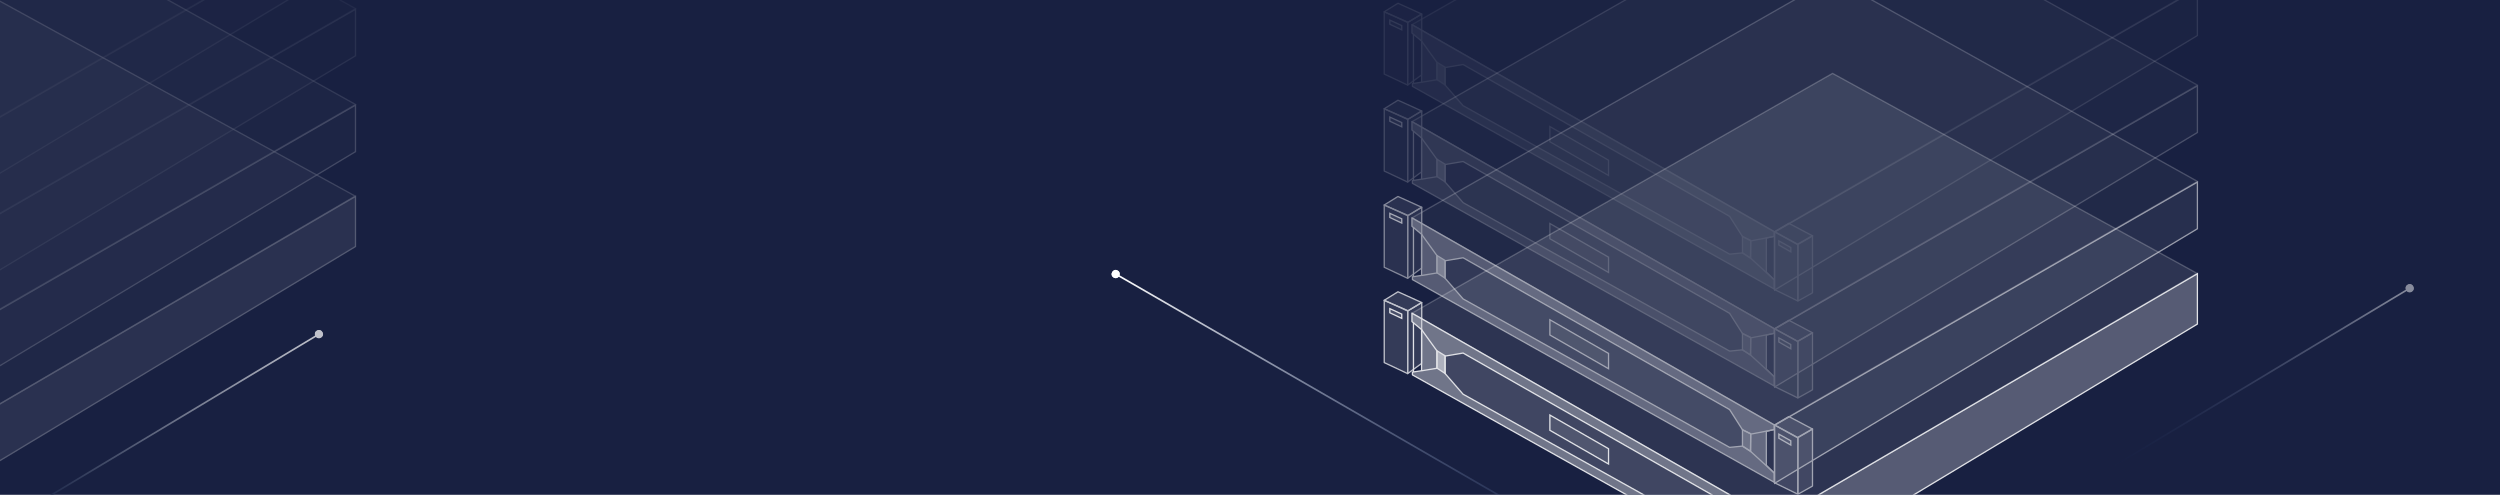 <svg xmlns="http://www.w3.org/2000/svg" xmlns:xlink="http://www.w3.org/1999/xlink" width="1920" height="380" viewBox="0 0 1920 380"><defs><style>.a{fill:#960efa;stroke:#707070;}.b{clip-path:url(#a);}.c{fill:url(#b);}.d{fill:url(#c);}.e,.j{fill:#fff;}.f{opacity:0.722;}.g{fill:url(#d);}.h{opacity:0.621;}.i{opacity:0.898;}.j{opacity:0.201;}.k{opacity:0.841;}.l,.m,.n,.u,.v{fill:rgba(255,255,255,0.17);}.aa,.ac,.ad,.l,.m,.n,.o,.q,.r,.s,.u,.v{stroke:#fff;}.l{stroke-linecap:square;}.ab,.ad,.l,.m,.n,.p,.q,.u,.y{stroke-linejoin:round;}.ad,.m,.q,.u{stroke-miterlimit:10;}.ab,.o,.p,.y{fill:rgba(255,255,255,0.12);}.p,.y{stroke:rgba(255,255,255,0.6);}.p{opacity:0.616;}.q{fill:rgba(255,255,255,0.48);}.r{fill:none;}.s{fill:rgba(255,255,255,0.56);}.t{opacity:0.998;}.u{stroke-linecap:round;}.v{stroke-linejoin:bevel;}.w{opacity:0.25;}.x{opacity:0.852;}.z{opacity:0.865;}.aa{fill:rgba(255,255,255,0.31);}.ab{stroke:rgba(255,255,255,0.3);opacity:0.849;}.ac{fill:rgba(255,255,255,0.1);}.ad{fill:rgba(255,255,255,0.44);}.ae{opacity:0.111;}.af{opacity:0.479;}.ag{fill:url(#e);}.ah{opacity:0.299;}.ai{opacity:0.202;}.aj{fill:url(#f);}.ak{isolation:isolate;}.al{filter:url(#q);}.am{filter:url(#o);}.an{filter:url(#m);}.ao{filter:url(#k);}.ap{filter:url(#i);}.aq{filter:url(#g);}</style><clipPath id="a"><rect class="a" width="1920" height="380" transform="translate(0 260)"/></clipPath><linearGradient id="b" x1="0.646" y1="1" x2="0.646" gradientUnits="objectBoundingBox"><stop offset="0" stop-color="#182041"/><stop offset="1" stop-color="#182041"/></linearGradient><linearGradient id="c" x1="0.5" x2="0.5" y2="1" gradientUnits="objectBoundingBox"><stop offset="0" stop-color="#122b66" stop-opacity="0"/><stop offset="1" stop-color="#fff"/></linearGradient><linearGradient id="d" x1="0.5" x2="0.5" y2="1" gradientUnits="objectBoundingBox"><stop offset="0" stop-color="#08163c"/><stop offset="1" stop-color="#fff"/></linearGradient><linearGradient id="e" x1="0.5" x2="0.5" y2="1" gradientUnits="objectBoundingBox"><stop offset="0" stop-color="#122b65" stop-opacity="0"/><stop offset="1" stop-color="#fff"/></linearGradient><linearGradient id="f" x1="1.059" y1="-0.042" x2="0" y2="1" gradientUnits="objectBoundingBox"><stop offset="0" stop-color="#1c6def"/><stop offset="0.305" stop-color="#1149b2"/><stop offset="0.379" stop-color="#1457d5"/><stop offset="0.463" stop-color="#3176f8"/><stop offset="0.586" stop-color="#2883ff"/><stop offset="0.67" stop-color="#1858e8"/><stop offset="1" stop-color="#003290"/></linearGradient><filter id="g" x="1390" y="59" width="149" height="185" filterUnits="userSpaceOnUse"><feOffset dy="3" input="SourceAlpha"/><feGaussianBlur stdDeviation="3" result="h"/><feFlood flood-opacity="0.271"/><feComposite operator="in" in2="h"/><feComposite in="SourceGraphic"/></filter><filter id="i" x="1417.041" y="79.291" width="94.857" height="95.58" filterUnits="userSpaceOnUse"><feOffset dy="3" input="SourceAlpha"/><feGaussianBlur stdDeviation="3" result="j"/><feFlood flood-opacity="0.161"/><feComposite operator="in" in2="j"/><feComposite in="SourceGraphic"/></filter><filter id="k" x="1408.059" y="188.118" width="32.269" height="21.849" filterUnits="userSpaceOnUse"><feOffset dy="3" input="SourceAlpha"/><feGaussianBlur stdDeviation="3" result="l"/><feFlood flood-opacity="0.161"/><feComposite operator="in" in2="l"/><feComposite in="SourceGraphic"/></filter><filter id="m" x="1428.868" y="173.917" width="42.429" height="50.308" filterUnits="userSpaceOnUse"><feOffset dy="3" input="SourceAlpha"/><feGaussianBlur stdDeviation="3" result="n"/><feFlood flood-opacity="0.161"/><feComposite operator="in" in2="n"/><feComposite in="SourceGraphic"/></filter><filter id="o" x="1455.909" y="173.461" width="40.811" height="51.18" filterUnits="userSpaceOnUse"><feOffset dy="3" input="SourceAlpha"/><feGaussianBlur stdDeviation="3" result="p"/><feFlood flood-opacity="0.161"/><feComposite operator="in" in2="p"/><feComposite in="SourceGraphic"/></filter><filter id="q" x="1484.805" y="183.686" width="34.245" height="33.629" filterUnits="userSpaceOnUse"><feOffset dy="3" input="SourceAlpha"/><feGaussianBlur stdDeviation="3" result="r"/><feFlood flood-opacity="0.161"/><feComposite operator="in" in2="r"/><feComposite in="SourceGraphic"/></filter></defs><g class="b" transform="translate(0 -260)"><g transform="translate(0 167)"><path class="c" d="M0,0H1920V400H0Z" transform="translate(0 92.262)"/></g><g transform="translate(852.58 471.586) rotate(-60)"><g transform="translate(2.467 3.605)"><rect class="d" width="1.298" height="478.729" transform="translate(1.298 478.729) rotate(180)"/></g><g transform="translate(0 0)"><g transform="translate(0 0)"><circle class="e" cx="3.127" cy="3.127" r="3.127" transform="translate(0)"/><ellipse class="e" cx="3.015" cy="3.015" rx="3.015" ry="3.015" transform="translate(0 0.112)"/></g></g></g><g class="f" transform="translate(246.023 512.347) rotate(59)"><g transform="translate(2.467 3.605)"><rect class="g" width="1.298" height="270.729" transform="translate(1.298 270.729) rotate(180)"/></g><g transform="translate(0 0)"><g transform="translate(0 0)"><circle class="e" cx="3.127" cy="3.127" r="3.127" transform="translate(0)"/><ellipse class="e" cx="3.015" cy="3.015" rx="3.015" ry="3.015" transform="translate(0 0.112)"/></g></g></g><g transform="translate(-2.651 104.988)"><g class="h" transform="translate(1065.652 138.194)"><g class="i" transform="translate(0 0)"><path class="j" d="M-7432.643-5114.047v13.3l13.55,16.174,204.745,114.047,9.253-.989v-12.856l-9.253-15.7L-7419.093-5116.5Z" transform="translate(7479.931 5331.133)"/><g transform="translate(0)"><g class="k" transform="translate(0 167.723)"><path class="l" d="M3593.871,2312.867l10.74-6.469,0,0-.146,46.8-10.681,7.8Z" transform="translate(-3575.7 -2298.156)"/><path class="m" d="M3579.074,2294.839l18.228,8.256-10.453,6.309-18.411-7.989Z" transform="translate(-3568.438 -2294.839)"/><path class="n" d="M3568.542,2303.95l0,0,17.991,8.262v48.081l-17.994-8.47Z" transform="translate(-3568.448 -2297.453)"/></g><g transform="translate(21.364 0)"><g transform="translate(0)"><path class="o" d="M3984.26,2501.831l324.66-186.713v35.838l-324.66,195.464Z" transform="translate(-3705.684 -2158.462)"/><path class="p" d="M3916.741,2096.568l280.279,156.168-286.43,164.687-38.42,22.4-278.474-159.089Z" transform="translate(-3593.695 -2096.568)"/><path class="o" d="M3744.253,2427.069l45.042,25.857v11.734l-45.042-25.888Z" transform="translate(-3638.308 -2164.667)"/></g></g><path class="q" d="M3872.786,2478.811V2475.3l-278.253-159.034v6.493l7.385,6.135.009,31.6-7.025,1.078v2.115l277.883,155.654v-7.031l-6.081-6.02v-26.057Zm-18.322,16.665-6.072-3.9-9.879.973-204.7-114.01-13.9-15.99v-13.292l13.9-2.336,204.7,116.625,9.879,15.513,6.4,3.135Z" transform="translate(-3573.159 -2132.147)"/><path class="r" d="M3604.242,2371.566l11.636-1.9V2356.3l-11.8-16.333" transform="translate(-3575.327 -2143.208)"/><path class="r" d="M3595.316,2332.39v38.033" transform="translate(-3572.779 -2141.063)"/><path class="r" d="M3976.729,2590.52l-18.215-16.618" transform="translate(-3677.003 -2210.367)"/><path class="s" d="M3951.878,2530.045l6.3,3.179v13.568l-6.3-4.119Z" transform="translate(-3676.665 -2183.258)"/><path class="s" d="M3951.878,2529.045l6.3,3.892V2546.5l-6.3-4.119Z" transform="translate(-3911.302 -2316.024)"/><g class="t" transform="translate(299.726 336.723)"><path class="n" d="M3593.877,2314.2l11.186-6.439v43.928l-11.186,6.274-.047-.025Z" transform="translate(-3575.799 -2298.307)"/><path class="u" d="M3579.784,2294.853l18.245,9.647-11.224,6.556-17.957-9.747Z" transform="translate(-3568.685 -2294.853)"/><path class="v" d="M3568.542,2303.95l18.031,9.945v43.231l-18.031-8.841Z" transform="translate(-3568.542 -2297.463)"/></g><path class="r" d="M-8946.437-4890.9l17.563-3.372" transform="translate(9228.37 5241.058)"/></g></g><path class="o" d="M3744.253,2427.069l9.158,5.1v3.273l-9.158-5.217Z" transform="translate(-3441.087 -2076.825)"/><path class="o" d="M3744.253,2427.069l9.158,4.2v3.273l-9.158-4.32Z" transform="translate(-3739.864 -2246.401)"/></g><g class="w" transform="translate(1065.652 64.267)"><g transform="translate(0 0)"><path class="j" d="M-7432.643-5114.047v13.3l13.55,16.174,204.745,114.047,9.253-.989v-12.856l-9.253-15.7L-7419.093-5116.5Z" transform="translate(7479.931 5331.133)"/><g class="x" transform="translate(0)"><g class="k" transform="translate(0 167.723)"><path class="l" d="M3593.871,2312.867l10.74-6.469,0,0-.146,46.8-10.681,7.8Z" transform="translate(-3575.7 -2298.156)"/><path class="m" d="M3579.074,2294.839l18.228,8.256-10.453,6.309-18.411-7.989Z" transform="translate(-3568.438 -2294.839)"/><path class="n" d="M3568.542,2303.95l0,0,17.991,8.262v48.081l-17.994-8.47Z" transform="translate(-3568.448 -2297.453)"/></g><g transform="translate(21.364 0)"><g transform="translate(0)"><path class="o" d="M3984.26,2501.831l324.66-186.713v35.838l-324.66,195.464Z" transform="translate(-3705.684 -2158.462)"/><path class="y" d="M3916.741,2096.568l280.279,156.168-286.43,164.687-38.42,22.4-278.474-159.089Z" transform="translate(-3593.695 -2096.568)"/><path class="o" d="M3744.253,2427.069l45.042,25.857v11.734l-45.042-25.888Z" transform="translate(-3638.308 -2164.667)"/></g></g><path class="q" d="M3872.786,2478.811V2475.3l-278.253-159.034v6.493l7.385,6.135.009,31.6-7.025,1.078v2.115l277.883,155.654v-7.031l-6.081-6.02v-26.057Zm-18.322,16.665-6.072-3.9-9.879.973-204.7-114.01-13.9-15.99v-13.292l13.9-2.336,204.7,116.625,9.879,15.513,6.4,3.135Z" transform="translate(-3573.159 -2132.147)"/><path class="r" d="M3604.242,2371.566l11.636-1.9V2356.3l-11.8-16.333" transform="translate(-3575.327 -2143.208)"/><path class="r" d="M3595.316,2332.39v38.033" transform="translate(-3572.779 -2141.063)"/><path class="r" d="M3976.729,2590.52l-18.215-16.618" transform="translate(-3677.003 -2210.367)"/><path class="s" d="M3951.878,2530.045l6.3,3.179v13.568l-6.3-4.119Z" transform="translate(-3676.665 -2183.258)"/><path class="s" d="M3951.878,2529.045l6.3,3.892V2546.5l-6.3-4.119Z" transform="translate(-3911.302 -2316.024)"/><g class="t" transform="translate(299.726 336.723)"><path class="n" d="M3593.877,2314.2l11.186-6.439v43.928l-11.186,6.274-.047-.025Z" transform="translate(-3575.799 -2298.307)"/><path class="u" d="M3579.784,2294.853l18.245,9.647-11.224,6.556-17.957-9.747Z" transform="translate(-3568.685 -2294.853)"/><path class="v" d="M3568.542,2303.95l18.031,9.945v43.231l-18.031-8.841Z" transform="translate(-3568.542 -2297.463)"/></g><path class="r" d="M-8946.437-4890.9l17.563-3.372" transform="translate(9228.37 5241.058)"/></g></g><path class="o" d="M3744.253,2427.069l9.158,5.1v3.273l-9.158-5.217Z" transform="translate(-3441.087 -2076.825)"/><path class="o" d="M3744.253,2427.069l9.158,4.2v3.273l-9.158-4.32Z" transform="translate(-3739.864 -2246.401)"/></g><g class="z" transform="translate(1065.652 211.379)"><g transform="translate(0 0)"><path class="j" d="M-7432.643-5114.047v13.3l13.55,16.174,204.745,114.047,9.253-.989v-12.856l-9.253-15.7L-7419.093-5116.5Z" transform="translate(7479.931 5331.133)"/><g transform="translate(0)"><g class="k" transform="translate(0 167.723)"><path class="l" d="M3593.871,2312.867l10.74-6.469,0,0-.146,46.8-10.681,7.8Z" transform="translate(-3575.7 -2298.156)"/><path class="m" d="M3579.074,2294.839l18.228,8.256-10.453,6.309-18.411-7.989Z" transform="translate(-3568.438 -2294.839)"/><path class="n" d="M3568.542,2303.95l0,0,17.991,8.262v48.081l-17.994-8.47Z" transform="translate(-3568.448 -2297.453)"/></g><g transform="translate(21.364 0)"><g transform="translate(0)"><path class="aa" d="M3984.26,2501.51,4308.919,2312v38.633L3984.26,2546.1Z" transform="translate(-3705.684 -2158.142)"/><path class="ab" d="M3916.741,2096.568l279.965,153.6-286.117,167.253-38.42,22.4-278.474-159.089Z" transform="translate(-3593.695 -2096.568)"/><path class="ac" d="M3744.253,2427.069l45.042,25.857v11.734l-45.042-25.888Z" transform="translate(-3638.308 -2164.667)"/></g></g><path class="ad" d="M3872.786,2478.811V2475.3l-278.253-159.034v6.493l7.385,6.135.009,31.6-7.025,1.078v2.115l277.883,155.654v-7.031l-6.081-6.02v-26.057Zm-18.322,16.665-6.072-3.9-9.879.973-204.7-114.01-13.9-15.99v-13.292l13.9-2.336,204.7,116.625,9.879,15.513,6.4,3.135Z" transform="translate(-3573.159 -2132.147)"/><path class="r" d="M3604.242,2371.566l11.636-1.9V2356.3l-11.8-16.333" transform="translate(-3575.327 -2143.208)"/><path class="r" d="M3595.316,2332.39v38.033" transform="translate(-3572.779 -2141.063)"/><path class="r" d="M3976.729,2590.52l-18.215-16.618" transform="translate(-3677.003 -2210.367)"/><path class="s" d="M3951.878,2530.045l6.3,3.179v13.568l-6.3-4.119Z" transform="translate(-3676.665 -2183.258)"/><path class="s" d="M3951.878,2529.045l6.3,3.892V2546.5l-6.3-4.119Z" transform="translate(-3911.302 -2316.024)"/><g class="t" transform="translate(299.726 336.723)"><path class="n" d="M3593.877,2314.2l11.186-6.439v43.928l-11.186,6.274-.047-.025Z" transform="translate(-3575.799 -2298.307)"/><path class="u" d="M3579.784,2294.853l18.245,9.647-11.224,6.556-17.957-9.747Z" transform="translate(-3568.685 -2294.853)"/><path class="v" d="M3568.542,2303.95l18.031,9.945v43.231l-18.031-8.841Z" transform="translate(-3568.542 -2297.463)"/></g><path class="r" d="M-8946.437-4890.9l17.563-3.372" transform="translate(9228.37 5241.058)"/></g></g><path class="o" d="M3744.253,2427.069l9.158,5.1v3.273l-9.158-5.217Z" transform="translate(-3441.087 -2076.825)"/><path class="o" d="M3744.253,2427.069l9.158,4.2v3.273l-9.158-4.32Z" transform="translate(-3739.864 -2246.401)"/></g><g class="ae" transform="translate(1065.652 -10.203)"><path class="j" d="M-7432.643-5114.047v13.3l13.55,16.174,204.745,114.047,9.253-.989v-12.856l-9.253-15.7L-7419.093-5116.5Z" transform="translate(7479.931 5331.133)"/><g transform="translate(0)"><g class="k" transform="translate(0 167.723)"><path class="l" d="M3593.871,2312.867l10.74-6.469,0,0-.146,46.8-10.681,7.8Z" transform="translate(-3575.7 -2298.156)"/><path class="m" d="M3579.074,2294.839l18.228,8.256-10.453,6.309-18.411-7.989Z" transform="translate(-3568.438 -2294.839)"/><path class="n" d="M3568.542,2303.95l0,0,17.991,8.262v48.081l-17.994-8.47Z" transform="translate(-3568.448 -2297.453)"/></g><g transform="translate(21.364 0)"><g transform="translate(0)"><path class="o" d="M3984.26,2501.831l324.66-186.713v35.838l-324.66,195.464Z" transform="translate(-3705.684 -2158.462)"/><path class="y" d="M3916.741,2096.568l280.279,156.168-286.43,164.687-38.42,22.4-278.474-159.089Z" transform="translate(-3593.695 -2096.568)"/><path class="o" d="M3744.253,2427.069l45.042,25.857v11.734l-45.042-25.888Z" transform="translate(-3638.308 -2164.667)"/></g></g><path class="q" d="M3872.786,2478.811V2475.3l-278.253-159.034v6.493l7.385,6.135.009,31.6-7.025,1.078v2.115l277.883,155.654v-7.031l-6.081-6.02v-26.057Zm-18.322,16.665-6.072-3.9-9.879.973-204.7-114.01-13.9-15.99v-13.292l13.9-2.336,204.7,116.625,9.879,15.513,6.4,3.135Z" transform="translate(-3573.159 -2132.147)"/><path class="r" d="M3604.242,2371.566l11.636-1.9V2356.3l-11.8-16.333" transform="translate(-3575.327 -2143.208)"/><path class="r" d="M3595.316,2332.39v38.033" transform="translate(-3572.779 -2141.063)"/><path class="r" d="M3976.729,2590.52l-18.215-16.618" transform="translate(-3677.003 -2210.367)"/><path class="s" d="M3951.878,2530.045l6.3,3.179v13.568l-6.3-4.119Z" transform="translate(-3676.665 -2183.258)"/><path class="s" d="M3951.878,2529.045l6.3,3.892V2546.5l-6.3-4.119Z" transform="translate(-3911.302 -2316.024)"/><g class="t" transform="translate(299.726 336.723)"><path class="n" d="M3593.877,2314.2l11.186-6.439v43.928l-11.186,6.274-.047-.025Z" transform="translate(-3575.799 -2298.307)"/><path class="u" d="M3579.784,2294.853l18.245,9.647-11.224,6.556-17.957-9.747Z" transform="translate(-3568.685 -2294.853)"/><path class="v" d="M3568.542,2303.95l18.031,9.945v43.231l-18.031-8.841Z" transform="translate(-3568.542 -2297.463)"/></g><path class="r" d="M-8946.437-4890.9l17.563-3.372" transform="translate(9228.37 5241.058)"/></g><path class="o" d="M3744.253,2427.069l9.158,5.1v3.273l-9.158-5.217Z" transform="translate(-3441.087 -2076.825)"/><path class="o" d="M3744.253,2427.069l9.158,4.2v3.273l-9.158-4.32Z" transform="translate(-3739.864 -2246.401)"/></g></g><g class="af" transform="translate(1851.729 477.087) rotate(59)"><g transform="translate(2.467 3.605)"><rect class="ag" width="1.298" height="270.729" transform="translate(1.298 270.729) rotate(180)"/></g><g transform="translate(0 0)"><g transform="translate(0 0)"><circle class="e" cx="3.127" cy="3.127" r="3.127" transform="translate(0)"/><ellipse class="e" cx="3.015" cy="3.015" rx="3.015" ry="3.015" transform="translate(0 0.112)"/></g></g></g><g class="ah" transform="translate(-1414.652 47.173)"><g class="h" transform="translate(1065.652 137.578)"><path class="j" d="M-7432.643-5114.057v13.247l13.493,16.106,203.9,113.575,9.215-.985v-12.8l-9.215-15.631-203.9-115.956Z" transform="translate(7479.735 5330.243)"/><g transform="translate(0)"><g class="k" transform="translate(0 167.028)"><path class="l" d="M3593.871,2312.841l10.7-6.442,0,0-.146,46.6-10.637,7.765Z" transform="translate(-3575.775 -2298.19)"/><path class="m" d="M3579.03,2294.839l18.152,8.222-10.41,6.282-18.334-7.956Z" transform="translate(-3568.438 -2294.839)"/><path class="n" d="M3568.542,2303.95l0,0,17.916,8.228v47.881l-17.92-8.435Z" transform="translate(-3568.448 -2297.48)"/></g><g transform="translate(21.276 0)"><g transform="translate(0 0)"><path class="o" d="M3984.26,2501.056l323.313-185.938v35.69L3984.26,2545.461Z" transform="translate(-3706.838 -2159.111)"/><path class="y" d="M3915.4,2096.568l279.117,155.521-285.243,164-38.261,22.3-277.32-158.429Z" transform="translate(-3593.695 -2096.568)"/><path class="o" d="M3744.253,2427.069l44.855,25.75V2464.5l-44.855-25.781Z" transform="translate(-3638.748 -2165.754)"/></g></g><path class="q" d="M3871.632,2478.137v-3.5l-277.1-158.374v6.466l7.355,6.11.009,31.474-7,1.073v2.106L3871.632,2518.5v-7l-6.056-5.995v-25.949Zm-18.246,16.6-6.047-3.888-9.838.969-203.847-113.538-13.843-15.923v-13.236l13.843-2.326L3837.5,2462.932l9.838,15.449,6.369,3.123Z" transform="translate(-3573.247 -2132.911)"/><path class="r" d="M3604.241,2371.435l11.588-1.893v-13.311l-11.75-16.266" transform="translate(-3575.446 -2144.024)"/><path class="r" d="M3595.316,2332.39v37.876" transform="translate(-3572.872 -2141.855)"/><path class="r" d="M3976.653,2590.451l-18.139-16.549" transform="translate(-3678.17 -2211.874)"/><path class="s" d="M3951.877,2530.045l6.272,3.166v13.512l-6.272-4.1Z" transform="translate(-3677.806 -2184.696)"/><path class="s" d="M3951.877,2529.045l6.272,3.876v13.512l-6.272-4.1Z" transform="translate(-3911.47 -2316.907)"/><g class="t" transform="translate(298.483 335.327)"><path class="n" d="M3593.877,2314.176l11.139-6.413v43.746l-11.139,6.248-.047-.025Z" transform="translate(-3575.873 -2298.346)"/><path class="u" d="M3579.739,2294.853l18.169,9.607-11.177,6.529-17.883-9.707Z" transform="translate(-3568.686 -2294.853)"/><path class="v" d="M3568.542,2303.95l17.957,9.9v43.052l-17.957-8.8Z" transform="translate(-3568.542 -2297.49)"/></g><path class="r" d="M-8946.437-4890.914l17.491-3.357" transform="translate(9227.201 5239.62)"/></g><path class="o" d="M3744.253,2427.069l9.121,5.08v3.259l-9.121-5.2Z" transform="translate(-3442.344 -2078.277)"/><path class="o" d="M3744.253,2427.069l9.121,4.187v3.259l-9.121-4.3Z" transform="translate(-3739.882 -2247.15)"/></g><g class="w" transform="translate(1065.652 63.958)"><path class="j" d="M-7432.643-5114.057v13.247l13.493,16.106,203.9,113.575,9.215-.985v-12.8l-9.215-15.631-203.9-115.956Z" transform="translate(7479.735 5330.243)"/><g transform="translate(0)"><g class="k" transform="translate(0 167.028)"><path class="l" d="M3593.871,2312.841l10.7-6.442,0,0-.146,46.6-10.637,7.765Z" transform="translate(-3575.775 -2298.19)"/><path class="m" d="M3579.03,2294.839l18.152,8.222-10.41,6.282-18.334-7.956Z" transform="translate(-3568.438 -2294.839)"/><path class="n" d="M3568.542,2303.95l0,0,17.916,8.228v47.881l-17.92-8.435Z" transform="translate(-3568.448 -2297.48)"/></g><g transform="translate(21.276 0)"><g transform="translate(0 0)"><path class="o" d="M3984.26,2501.056l323.313-185.938v35.69L3984.26,2545.461Z" transform="translate(-3706.838 -2159.111)"/><path class="y" d="M3915.4,2096.568l279.117,155.521-285.243,164-38.261,22.3-277.32-158.429Z" transform="translate(-3593.695 -2096.568)"/><path class="o" d="M3744.253,2427.069l44.855,25.75V2464.5l-44.855-25.781Z" transform="translate(-3638.748 -2165.754)"/></g></g><path class="q" d="M3871.632,2478.137v-3.5l-277.1-158.374v6.466l7.355,6.11.009,31.474-7,1.073v2.106L3871.632,2518.5v-7l-6.056-5.995v-25.949Zm-18.246,16.6-6.047-3.888-9.838.969-203.847-113.538-13.843-15.923v-13.236l13.843-2.326L3837.5,2462.932l9.838,15.449,6.369,3.123Z" transform="translate(-3573.247 -2132.911)"/><path class="r" d="M3604.241,2371.435l11.588-1.893v-13.311l-11.75-16.266" transform="translate(-3575.446 -2144.024)"/><path class="r" d="M3595.316,2332.39v37.876" transform="translate(-3572.872 -2141.855)"/><path class="r" d="M3976.653,2590.451l-18.139-16.549" transform="translate(-3678.17 -2211.874)"/><path class="s" d="M3951.877,2530.045l6.272,3.166v13.512l-6.272-4.1Z" transform="translate(-3677.806 -2184.696)"/><path class="s" d="M3951.877,2529.045l6.272,3.876v13.512l-6.272-4.1Z" transform="translate(-3911.47 -2316.907)"/><g class="t" transform="translate(298.483 335.327)"><path class="n" d="M3593.877,2314.176l11.139-6.413v43.746l-11.139,6.248-.047-.025Z" transform="translate(-3575.873 -2298.346)"/><path class="u" d="M3579.739,2294.853l18.169,9.607-11.177,6.529-17.883-9.707Z" transform="translate(-3568.686 -2294.853)"/><path class="v" d="M3568.542,2303.95l17.957,9.9v43.052l-17.957-8.8Z" transform="translate(-3568.542 -2297.49)"/></g><path class="r" d="M-8946.437-4890.914l17.491-3.357" transform="translate(9227.201 5239.62)"/></g><path class="o" d="M3744.253,2427.069l9.121,5.08v3.259l-9.121-5.2Z" transform="translate(-3442.344 -2078.277)"/><path class="o" d="M3744.253,2427.069l9.121,4.187v3.259l-9.121-4.3Z" transform="translate(-3739.882 -2247.15)"/></g><g class="z" transform="translate(1065.652 210.46)"><path class="j" d="M-7432.643-5114.057v13.247l13.493,16.106,203.9,113.575,9.215-.985v-12.8l-9.215-15.631-203.9-115.956Z" transform="translate(7479.735 5330.243)"/><g transform="translate(0)"><g class="k" transform="translate(0 167.028)"><path class="l" d="M3593.871,2312.841l10.7-6.442,0,0-.146,46.6-10.637,7.765Z" transform="translate(-3575.775 -2298.19)"/><path class="m" d="M3579.03,2294.839l18.152,8.222-10.41,6.282-18.334-7.956Z" transform="translate(-3568.438 -2294.839)"/><path class="n" d="M3568.542,2303.95l0,0,17.916,8.228v47.881l-17.92-8.435Z" transform="translate(-3568.448 -2297.48)"/></g><g transform="translate(21.276 0)"><g transform="translate(0 0)"><path class="aa" d="M3984.26,2500.725,4307.573,2312v38.473L3984.26,2545.13Z" transform="translate(-3706.838 -2158.78)"/><path class="y" d="M3915.4,2096.568l278.8,152.966-284.931,166.559-38.261,22.3-277.32-158.429Z" transform="translate(-3593.695 -2096.568)"/><path class="ac" d="M3744.253,2427.069l44.855,25.75V2464.5l-44.855-25.781Z" transform="translate(-3638.748 -2165.754)"/></g></g><path class="q" d="M3871.632,2478.137v-3.5l-277.1-158.374v6.466l7.355,6.11.009,31.474-7,1.073v2.106L3871.632,2518.5v-7l-6.056-5.995v-25.949Zm-18.246,16.6-6.047-3.888-9.838.969-203.847-113.538-13.843-15.923v-13.236l13.843-2.326L3837.5,2462.932l9.838,15.449,6.369,3.123Z" transform="translate(-3573.247 -2132.911)"/><path class="r" d="M3604.241,2371.435l11.588-1.893v-13.311l-11.75-16.266" transform="translate(-3575.446 -2144.024)"/><path class="r" d="M3595.316,2332.39v37.876" transform="translate(-3572.872 -2141.855)"/><path class="r" d="M3976.653,2590.451l-18.139-16.549" transform="translate(-3678.17 -2211.874)"/><path class="s" d="M3951.877,2530.045l6.272,3.166v13.512l-6.272-4.1Z" transform="translate(-3677.806 -2184.696)"/><path class="s" d="M3951.877,2529.045l6.272,3.876v13.512l-6.272-4.1Z" transform="translate(-3911.47 -2316.907)"/><g class="t" transform="translate(298.483 335.327)"><path class="n" d="M3593.877,2314.176l11.139-6.413v43.746l-11.139,6.248-.047-.025Z" transform="translate(-3575.873 -2298.346)"/><path class="u" d="M3579.739,2294.853l18.169,9.607-11.177,6.529-17.883-9.707Z" transform="translate(-3568.686 -2294.853)"/><path class="v" d="M3568.542,2303.95l17.957,9.9v43.052l-17.957-8.8Z" transform="translate(-3568.542 -2297.49)"/></g><path class="r" d="M-8946.437-4890.914l17.491-3.357" transform="translate(9227.201 5239.62)"/></g><path class="o" d="M3744.253,2427.069l9.121,5.08v3.259l-9.121-5.2Z" transform="translate(-3442.344 -2078.277)"/><path class="o" d="M3744.253,2427.069l9.121,4.187v3.259l-9.121-4.3Z" transform="translate(-3739.882 -2247.15)"/></g><g class="ai" transform="translate(1065.652 -10.203)"><path class="j" d="M-7432.643-5114.057v13.247l13.493,16.106,203.9,113.575,9.215-.985v-12.8l-9.215-15.631-203.9-115.956Z" transform="translate(7479.735 5330.243)"/><g transform="translate(0)"><g class="k" transform="translate(0 167.028)"><path class="l" d="M3593.871,2312.841l10.7-6.442,0,0-.146,46.6-10.637,7.765Z" transform="translate(-3575.775 -2298.19)"/><path class="m" d="M3579.03,2294.839l18.152,8.222-10.41,6.282-18.334-7.956Z" transform="translate(-3568.438 -2294.839)"/><path class="n" d="M3568.542,2303.95l0,0,17.916,8.228v47.881l-17.92-8.435Z" transform="translate(-3568.448 -2297.48)"/></g><g transform="translate(21.276 0)"><g transform="translate(0 0)"><path class="o" d="M3984.26,2501.056l323.313-185.938v35.69L3984.26,2545.461Z" transform="translate(-3706.838 -2159.111)"/><path class="y" d="M3915.4,2096.568l279.117,155.521-285.243,164-38.261,22.3-277.32-158.429Z" transform="translate(-3593.695 -2096.568)"/><path class="o" d="M3744.253,2427.069l44.855,25.75V2464.5l-44.855-25.781Z" transform="translate(-3638.748 -2165.754)"/></g></g><path class="q" d="M3871.632,2478.137v-3.5l-277.1-158.374v6.466l7.355,6.11.009,31.474-7,1.073v2.106L3871.632,2518.5v-7l-6.056-5.995v-25.949Zm-18.246,16.6-6.047-3.888-9.838.969-203.847-113.538-13.843-15.923v-13.236l13.843-2.326L3837.5,2462.932l9.838,15.449,6.369,3.123Z" transform="translate(-3573.247 -2132.911)"/><path class="r" d="M3604.241,2371.435l11.588-1.893v-13.311l-11.75-16.266" transform="translate(-3575.446 -2144.024)"/><path class="r" d="M3595.316,2332.39v37.876" transform="translate(-3572.872 -2141.855)"/><path class="r" d="M3976.653,2590.451l-18.139-16.549" transform="translate(-3678.17 -2211.874)"/><path class="s" d="M3951.877,2530.045l6.272,3.166v13.512l-6.272-4.1Z" transform="translate(-3677.806 -2184.696)"/><path class="s" d="M3951.877,2529.045l6.272,3.876v13.512l-6.272-4.1Z" transform="translate(-3911.47 -2316.907)"/><g class="t" transform="translate(298.483 335.327)"><path class="n" d="M3593.877,2314.176l11.139-6.413v43.746l-11.139,6.248-.047-.025Z" transform="translate(-3575.873 -2298.346)"/><path class="u" d="M3579.739,2294.853l18.169,9.607-11.177,6.529-17.883-9.707Z" transform="translate(-3568.686 -2294.853)"/><path class="v" d="M3568.542,2303.95l17.957,9.9v43.052l-17.957-8.8Z" transform="translate(-3568.542 -2297.49)"/></g><path class="r" d="M-8946.437-4890.914l17.491-3.357" transform="translate(9227.201 5239.62)"/></g><path class="o" d="M3744.253,2427.069l9.121,5.08v3.259l-9.121-5.2Z" transform="translate(-3442.344 -2078.277)"/><path class="o" d="M3744.253,2427.069l9.121,4.187v3.259l-9.121-4.3Z" transform="translate(-3739.882 -2247.15)"/></g></g></g></svg>